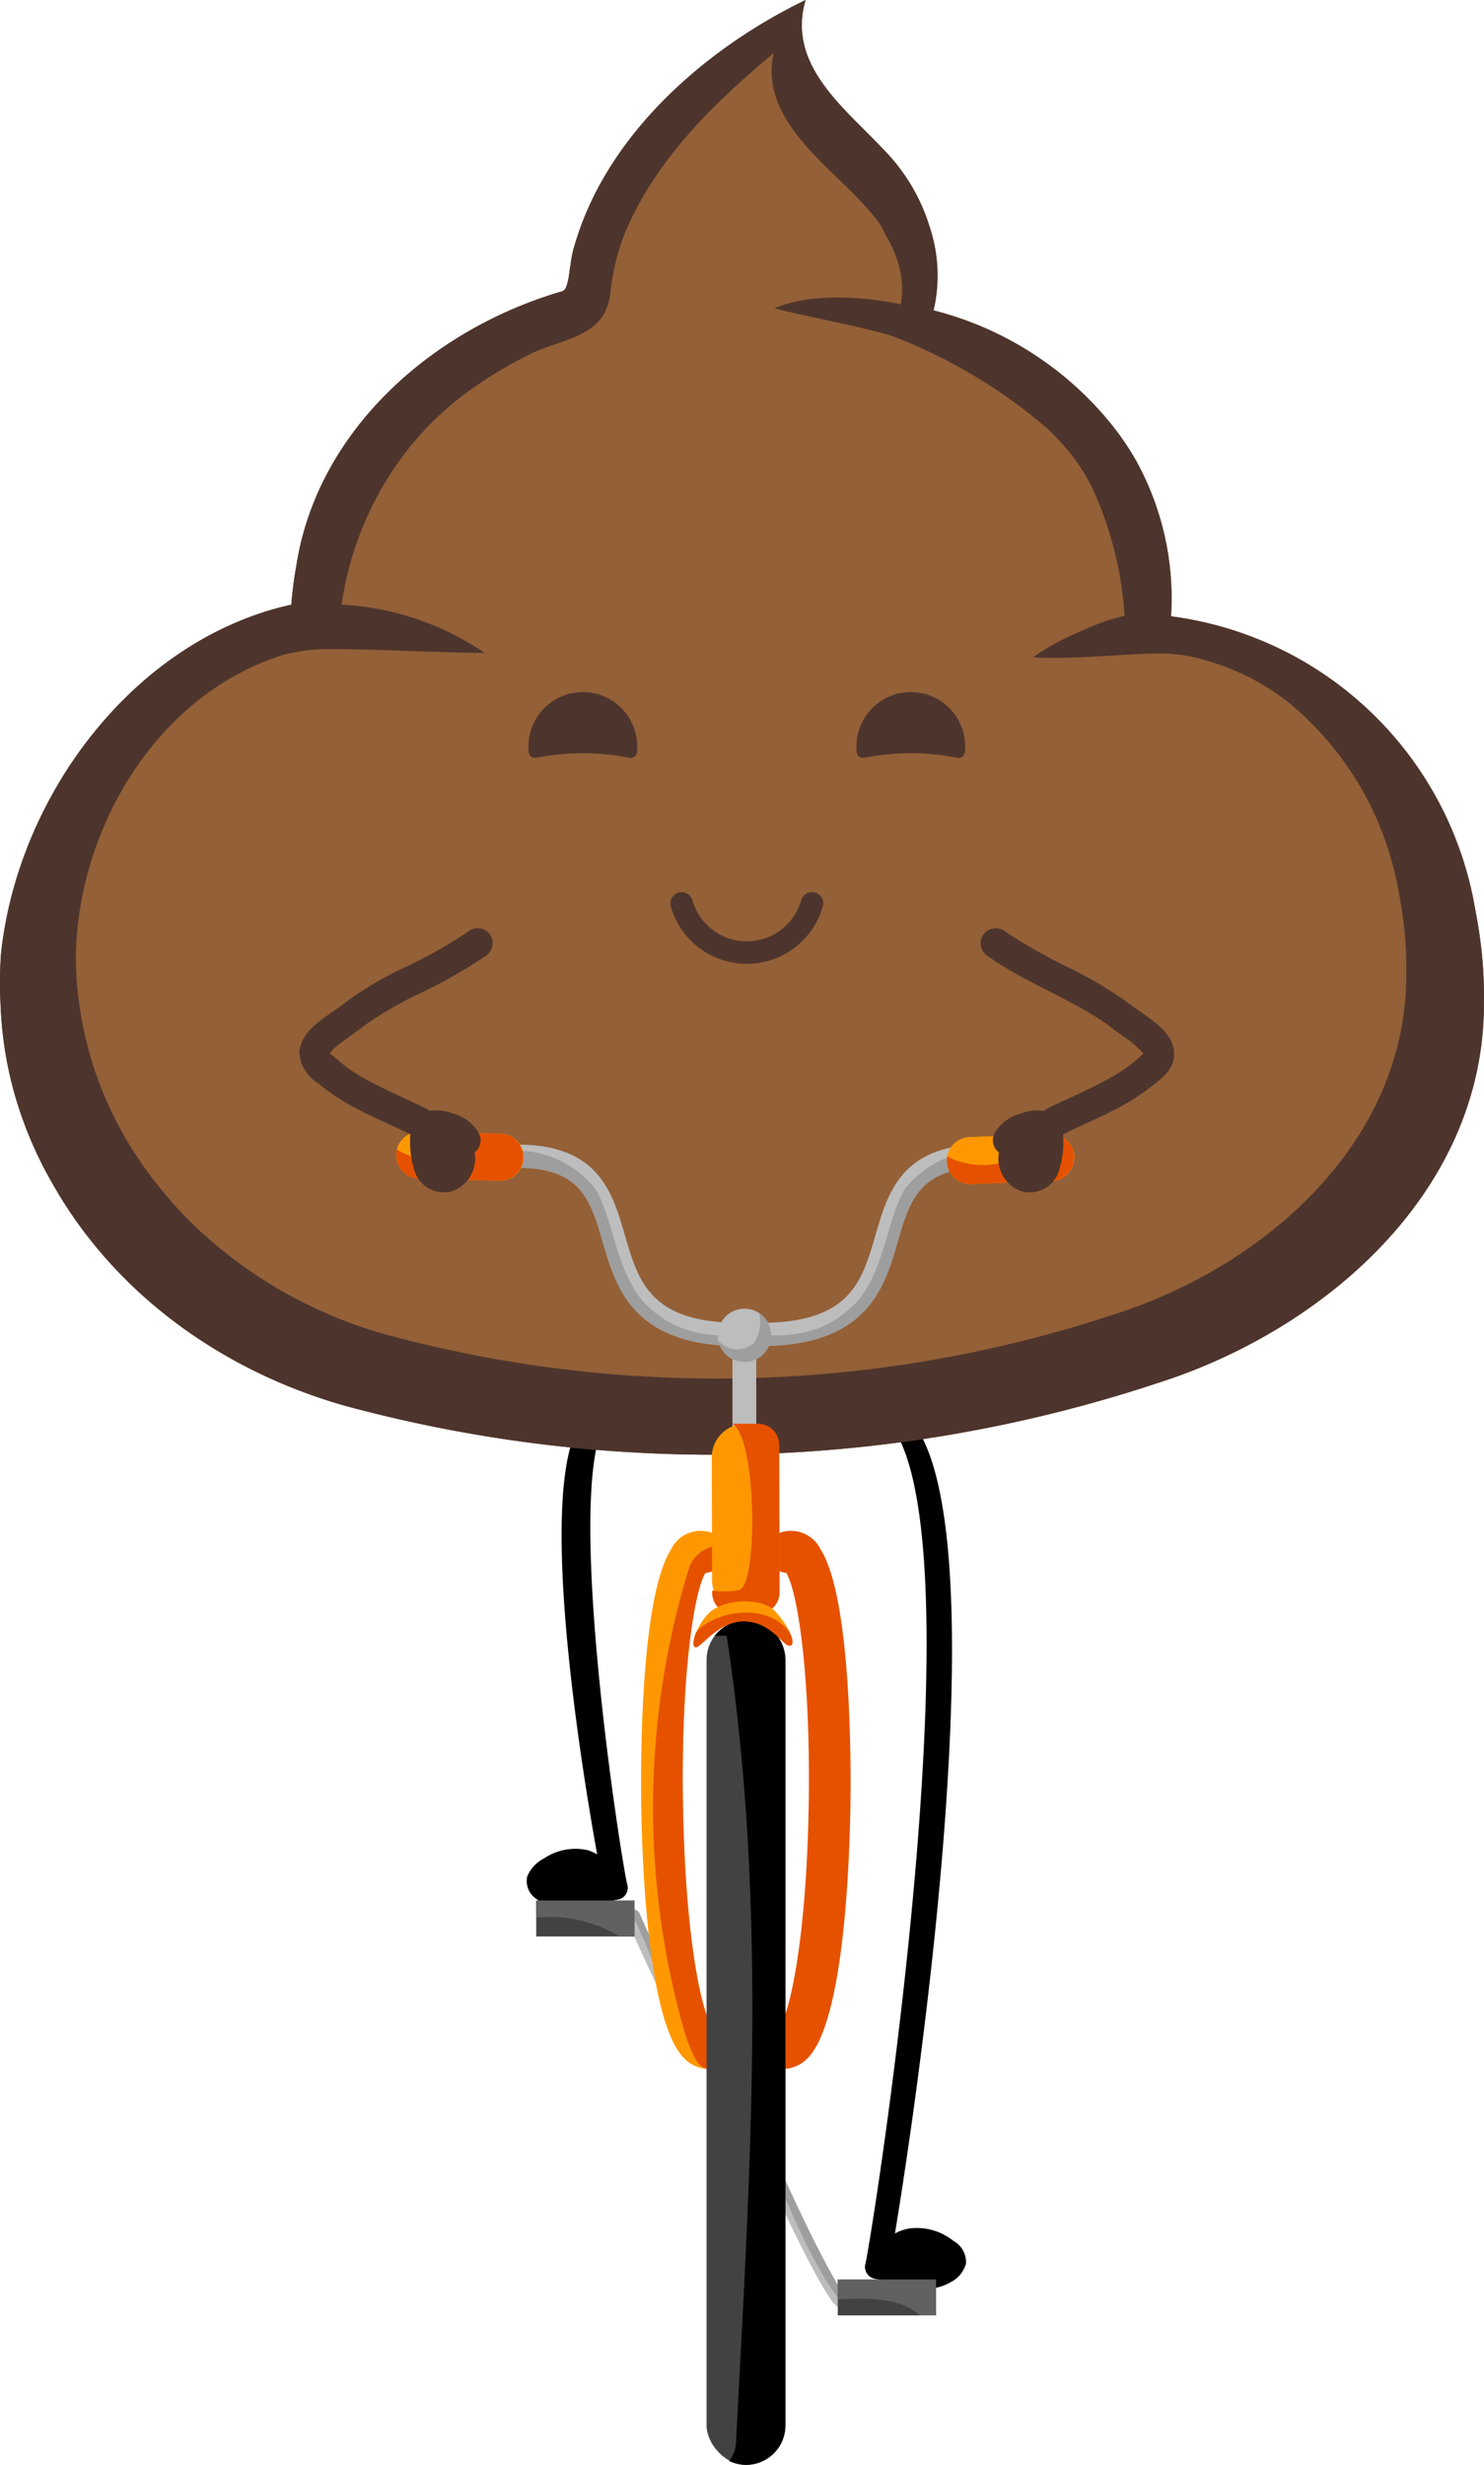 <svg xmlns="http://www.w3.org/2000/svg" width="120.43" height="200" viewBox="0 0 120.43 200">
  <g id="Group_353" data-name="Group 353" transform="translate(-379.557 -140)">
    <g id="Group_275" data-name="Group 275" transform="translate(422.274 254.178)">
      <g id="Group_254" data-name="Group 254" transform="translate(27.493 0.011)">
        <g id="Group_253" data-name="Group 253">
          <g id="Group_252" data-name="Group 252">
            <g id="Group_251" data-name="Group 251">
              <path id="Path_6018" data-name="Path 6018" d="M568.169,445.064c8.232,7.681-.773,65.2-1.513,68.694a.99.99,0,0,0,.676,1.19.977.977,0,0,0,1.189-.676c.774-3.661,10.126-60.563,1.582-69.208-.874-.885-1.957-1.247-1.934,0Z" transform="translate(-566.631 -444.259)"/>
            </g>
          </g>
        </g>
      </g>
      <g id="Group_262" data-name="Group 262" transform="translate(27.486 66.592)">
        <g id="Group_257" data-name="Group 257" transform="translate(0.964 0.959)">
          <g id="Group_256" data-name="Group 256">
            <g id="Group_255" data-name="Group 255">
              <path id="Path_6019" data-name="Path 6019" d="M569.181,626.428c2,.375,4.564,1.715,6.2-.207a.619.619,0,0,0-.117-.757,3.668,3.668,0,0,0-4.252-.874,5.323,5.323,0,0,0-1.541,1.482Z" transform="translate(-569.181 -624.22)"/>
            </g>
          </g>
        </g>
        <g id="Group_261" data-name="Group 261">
          <g id="Group_260" data-name="Group 260">
            <g id="Group_259" data-name="Group 259">
              <g id="Group_258" data-name="Group 258">
                <path id="Path_6020" data-name="Path 6020" d="M567.32,625.764c2.008.39,4.222,1.469,6.189.331a2.411,2.411,0,0,0,1.294-1.535,1.967,1.967,0,0,0-1.016-1.837,4.784,4.784,0,0,0-3.475-1.025c-1.552.207-2.521,1.327-3.418,2.449a1,1,0,0,0,0,1.368.974.974,0,0,0,1.368,0c.646-.807,1.369-1.858,2.412-1.921a2.61,2.61,0,0,1,1.331.286,4.33,4.33,0,0,1,.71.441c-.007-.005.25.234.257.23a.244.244,0,0,1-.081-.223q.24-.443.079-.257a4.309,4.309,0,0,1-.527.4,2.593,2.593,0,0,1-.519.164c-.263.063.134.008-.137.018-.135.006-.269.013-.4.01-.1,0-.206-.008-.308-.017q-.1-.009-.208-.021c.083.01.065.007-.057-.011-1.005-.186-1.972-.524-2.975-.719a.993.993,0,0,0-1.19.676A.976.976,0,0,0,567.32,625.764Z" transform="translate(-566.613 -621.664)"/>
              </g>
            </g>
          </g>
        </g>
      </g>
      <g id="Group_266" data-name="Group 266" transform="translate(2.858)">
        <g id="Group_265" data-name="Group 265">
          <g id="Group_264" data-name="Group 264">
            <g id="Group_263" data-name="Group 263">
              <path id="Path_6021" data-name="Path 6021" d="M502.92,445.045c-4.784,4.926.757,34.779,1.531,38.44a.967.967,0,0,0,1.865-.514c-.739-3.5-5.322-33.694-1.462-37.926.839-.92-1.911-1.245-1.934,0Z" transform="translate(-500.994 -444.228)"/>
            </g>
          </g>
        </g>
      </g>
      <g id="Group_274" data-name="Group 274" transform="translate(0 35.819)">
        <g id="Group_269" data-name="Group 269" transform="translate(0.966 0.964)">
          <g id="Group_268" data-name="Group 268">
            <g id="Group_267" data-name="Group 267">
              <path id="Path_6022" data-name="Path 6022" d="M502.233,544.446c-2,.375-4.564,1.715-6.2-.207a.619.619,0,0,1,.116-.757,3.668,3.668,0,0,1,4.252-.874,5.326,5.326,0,0,1,1.541,1.482Z" transform="translate(-495.951 -542.238)"/>
            </g>
          </g>
        </g>
        <g id="Group_273" data-name="Group 273">
          <g id="Group_272" data-name="Group 272">
            <g id="Group_271" data-name="Group 271">
              <g id="Group_270" data-name="Group 270">
                <path id="Path_6023" data-name="Path 6023" d="M500.368,541.909c-1,.195-1.97.533-2.975.719-.121.018-.14.021-.056.011-.052.006-.1.012-.156.016-.12.011-.24.019-.36.022-.135,0-.269,0-.4-.01-.2-.008.068.03-.138-.018-.129-.031-.257-.059-.382-.1-.267-.093.116.074-.137-.062a4.38,4.38,0,0,1-.527-.4q-.161-.186.079.257a.244.244,0,0,1-.081.223c.007,0,.263-.235.257-.23a4.15,4.15,0,0,1,.711-.441,2.638,2.638,0,0,1,1.331-.286c1.043.063,1.767,1.114,2.412,1.921a.973.973,0,0,0,1.368,0,.99.99,0,0,0,0-1.368,5.976,5.976,0,0,0-2.881-2.348,4.556,4.556,0,0,0-3.622.647,2.9,2.9,0,0,0-1.367,1.469,1.733,1.733,0,0,0,.8,1.856,4.146,4.146,0,0,0,3.153.784c1.193-.149,2.318-.564,3.494-.792a.977.977,0,0,0,.676-1.19A.987.987,0,0,0,500.368,541.909Z" transform="translate(-493.377 -539.669)"/>
              </g>
            </g>
          </g>
        </g>
      </g>
    </g>
    <g id="Group_296" data-name="Group 296" transform="translate(379.557 140)">
      <g id="Group_278" data-name="Group 278">
        <g id="Group_277" data-name="Group 277">
          <g id="Group_276" data-name="Group 276">
            <path id="Path_6024" data-name="Path 6024" d="M403.2,189.064c-12.737,2.813-22.189,15.484-23.559,28.3a32.737,32.737,0,0,0-.032,4.271,30.646,30.646,0,0,0,1.271,7.614,32.1,32.1,0,0,0,3.008,6.91c5.068,8.9,13.792,15.127,23.762,17.932a114.6,114.6,0,0,0,65.846-1.869,45.951,45.951,0,0,0,6.729-2.747c10.912-5.5,19.841-15.48,19.755-28.2a34.175,34.175,0,0,0-.149-3.676,36.6,36.6,0,0,0-.545-3.711,28.811,28.811,0,0,0-24.7-23.875,23.143,23.143,0,0,0-2.8-12.568,21.9,21.9,0,0,0-1.965-2.915,27.127,27.127,0,0,0-14.506-9.34,12.522,12.522,0,0,0-.314-6.771,15.46,15.46,0,0,0-1.364-3.145,15.1,15.1,0,0,0-2.014-2.749c-.372-.405-.761-.806-1.158-1.206-3.176-3.205-6.948-6.5-5.536-11.314-6.932,3.35-13.865,8.977-17.336,16.226a24.069,24.069,0,0,0-1.433,3.756c-.445,1.36-.341,3.437-.964,3.645-10.7,3.116-19.941,11.425-21.6,22.328A29.4,29.4,0,0,0,403.2,189.064Z" transform="translate(-379.557 -140)" fill="#946037"/>
          </g>
        </g>
      </g>
      <g id="Group_282" data-name="Group 282">
        <g id="Group_281" data-name="Group 281">
          <g id="Group_280" data-name="Group 280">
            <g id="Group_279" data-name="Group 279">
              <path id="Path_6025" data-name="Path 6025" d="M499.29,213.883a28.811,28.811,0,0,0-24.7-23.875,23.143,23.143,0,0,0-2.8-12.568,21.9,21.9,0,0,0-1.965-2.915,27.127,27.127,0,0,0-14.506-9.34,12.522,12.522,0,0,0-.314-6.771,15.46,15.46,0,0,0-1.364-3.145,15.1,15.1,0,0,0-2.014-2.749c-.372-.405-.761-.806-1.158-1.206-3.176-3.205-6.948-6.5-5.536-11.314-6.932,3.35-13.865,8.977-17.336,16.226a24.069,24.069,0,0,0-1.433,3.756c-.445,1.36-.341,3.437-.964,3.645-10.7,3.116-19.941,11.425-21.6,22.328a29.4,29.4,0,0,0-.4,3.108c-12.737,2.813-22.189,15.484-23.559,28.3a32.737,32.737,0,0,0-.032,4.271,30.646,30.646,0,0,0,1.271,7.614,32.1,32.1,0,0,0,3.008,6.91c5.068,8.9,13.792,15.127,23.762,17.932a114.6,114.6,0,0,0,65.846-1.869,45.951,45.951,0,0,0,6.729-2.747c10.912-5.5,19.841-15.48,19.755-28.2a34.175,34.175,0,0,0-.149-3.676A36.6,36.6,0,0,0,499.29,213.883Zm-5.61,5.057c.077,11.391-7.917,20.327-17.687,25.25a41.1,41.1,0,0,1-6.025,2.459,102.6,102.6,0,0,1-58.952,1.674,36.851,36.851,0,0,1-15.726-8.91,32.819,32.819,0,0,1-3.017-3.363,30.308,30.308,0,0,1-4.148-6.912,29.433,29.433,0,0,1-2.144-7.729,26.137,26.137,0,0,1-.267-3.673c.078-10.384,6.517-21.392,16.85-24.606a16.255,16.255,0,0,1,4.229-.478c.1-1.139.254-2.221.44-3.246a26.274,26.274,0,0,1,2.265-7.789,25.786,25.786,0,0,1,1.91-3.424,25.329,25.329,0,0,1,4.857-5.427q.561-.469,1.15-.9a33.7,33.7,0,0,1,4.639-2.867q.481-.246.969-.477c2.566-1.093,5.645-1.33,6.053-4.663a19.278,19.278,0,0,1,1.053-4.6c2.45-6.119,7.227-10.793,12.212-14.947-1.038,4.57,3.012,8,5.9,10.836.525.516,1.036,1.032,1.514,1.56a16.589,16.589,0,0,1,1.312,1.625c.208.415.415.831.639,1.223a9.57,9.57,0,0,1,.9,2.432,6.879,6.879,0,0,1-.917,5.173,42.7,42.7,0,0,1,12.852,7.6,21.532,21.532,0,0,1,2.137,2.347,18.486,18.486,0,0,1,1.461,2.352,29.33,29.33,0,0,1,2.712,13.67c3.889-.251,4.979-.052,7.242.658a19.123,19.123,0,0,1,6.218,3.359,25.58,25.58,0,0,1,8.746,15.186,32.7,32.7,0,0,1,.487,3.323A30.568,30.568,0,0,1,493.68,218.94Z" transform="translate(-379.557 -140)" fill="#4d352d"/>
            </g>
          </g>
        </g>
      </g>
      <g id="Group_285" data-name="Group 285" transform="translate(20.941 49.055)">
        <g id="Group_284" data-name="Group 284">
          <g id="Group_283" data-name="Group 283">
            <path id="Path_6026" data-name="Path 6026" d="M435.542,274.557c1.01-.1,2.022-.168,3.034-.2s2.026-.041,3.039-.035c4.052.023,8.109.28,12.126.306a22.734,22.734,0,0,0-11.6-3.92,17.274,17.274,0,0,0-3.046.51,14.727,14.727,0,0,0-2.959.822c-.839.307-.973,1.566-.557,2.409Z" transform="translate(-435.354 -270.706)" fill="#4d352d"/>
          </g>
        </g>
      </g>
      <g id="Group_288" data-name="Group 288" transform="translate(83.822 49.807)">
        <g id="Group_287" data-name="Group 287">
          <g id="Group_286" data-name="Group 286">
            <path id="Path_6027" data-name="Path 6027" d="M617.818,275.851c-4.129-.175-8.257.332-12.373.424-.843.02-1.691.014-2.545-.029a18.888,18.888,0,0,1,3.158-1.8c3.469-1.6,5.879-2.425,9.52-1.022.747.259,2.438,1.625,2.195,2.331" transform="translate(-602.901 -272.711)" fill="#4d352d"/>
          </g>
        </g>
      </g>
      <g id="Group_291" data-name="Group 291" transform="translate(62.853 24.141)">
        <g id="Group_290" data-name="Group 290">
          <g id="Group_289" data-name="Group 289">
            <path id="Path_6028" data-name="Path 6028" d="M562.694,209.891c-4.791-2.729-10.414-3.365-15.664-4.687,5.591-2.518,19.227.779,15.669,4.593" transform="translate(-547.03 -204.323)" fill="#4d352d"/>
          </g>
        </g>
      </g>
      <g id="Group_295" data-name="Group 295" opacity="0.35">
        <g id="Group_294" data-name="Group 294">
          <g id="Group_293" data-name="Group 293">
            <g id="Group_292" data-name="Group 292">
              <path id="Path_6029" data-name="Path 6029" d="M499.29,213.883a28.811,28.811,0,0,0-24.7-23.875,23.143,23.143,0,0,0-2.8-12.568,21.9,21.9,0,0,0-1.965-2.915,27.127,27.127,0,0,0-14.506-9.34,12.522,12.522,0,0,0-.314-6.771,15.46,15.46,0,0,0-1.364-3.145,15.1,15.1,0,0,0-2.014-2.749c-.372-.405-.761-.806-1.158-1.206-3.176-3.205-6.948-6.5-5.536-11.314-6.932,3.35-13.865,8.977-17.336,16.226a24.069,24.069,0,0,0-1.433,3.756c-.445,1.36-.341,3.437-.964,3.645-10.7,3.116-19.941,11.425-21.6,22.328a29.4,29.4,0,0,0-.4,3.108c-12.737,2.813-22.189,15.484-23.559,28.3a32.737,32.737,0,0,0-.032,4.271,30.646,30.646,0,0,0,1.271,7.614,32.1,32.1,0,0,0,3.008,6.91c5.068,8.9,13.792,15.127,23.762,17.932a114.6,114.6,0,0,0,65.846-1.869,45.951,45.951,0,0,0,6.729-2.747c10.912-5.5,19.841-15.48,19.755-28.2a34.175,34.175,0,0,0-.149-3.676A36.6,36.6,0,0,0,499.29,213.883Zm-1.3,6.649c.084,12.3-8.549,21.952-19.1,27.268a44.4,44.4,0,0,1-6.506,2.656,110.794,110.794,0,0,1-63.664,1.807c-9.64-2.711-18.075-8.736-22.975-17.337a31.05,31.05,0,0,1-2.909-6.681,29.644,29.644,0,0,1-1.229-7.362c-.9-13.739,9.276-27.968,22.932-30.564a27.179,27.179,0,0,1,1.557-8.091,25.547,25.547,0,0,1,9.939-12.834,32.769,32.769,0,0,1,4.628-2.68,33.62,33.62,0,0,1,5.027-1.913c.6-.2.5-2.209.932-3.524a23.213,23.213,0,0,1,1.385-3.632,30.19,30.19,0,0,1,7.126-9.258c.733-.661,1.493-1.291,2.266-1.89,2.037-1.459,4.01-3.017,6.191-4.367a8.292,8.292,0,0,0,1.985,6.059,20.426,20.426,0,0,0,1.451,1.678c4.873,4,8.82,10.439,6.639,16.982a19,19,0,0,1,10.264,3.776q1.032.761,1.987,1.619a25.732,25.732,0,0,1,2.653,2.765,22.049,22.049,0,0,1,2.173,3.135,18.8,18.8,0,0,1,1.878,13.216A20.321,20.321,0,0,1,480,192.37a23.479,23.479,0,0,1,6.591,3.432,27.571,27.571,0,0,1,10.724,17.588,35.449,35.449,0,0,1,.526,3.588A32.854,32.854,0,0,1,497.988,220.532Z" transform="translate(-379.557 -140)" fill="#4d352d"/>
            </g>
          </g>
        </g>
      </g>
    </g>
    <g id="Group_305" data-name="Group 305" transform="translate(411.712 231.814)">
      <g id="Group_297" data-name="Group 297" transform="translate(18.596 63.122)">
        <path id="Path_6030" data-name="Path 6030" d="M522.022,565.551a1.054,1.054,0,0,1-1.5-.526c-.394-.614-.9-1.508-1.5-2.657-1.225-2.347-2.718-5.509-4.206-8.9a.467.467,0,0,1,.363-.6.611.611,0,0,1,.743.262c3.26,7.437,5.537,10.977,6.133,11.558a.5.5,0,0,1,.331.267A.467.467,0,0,1,522.022,565.551Zm.082-.262h0Zm-.461-.038Z" transform="translate(-514.782 -552.827)" fill="#bdbdbd"/>
      </g>
      <path id="Path_6031" data-name="Path 6031" d="M522.385,565.513a.5.5,0,0,0-.331-.267c-.6-.581-2.874-4.687-6.133-12.124a.611.611,0,0,0-.743-.262.467.467,0,0,0-.363.6c.008.02.522-.281.923.6,1.228,2.7,3.734,9.317,6.312,12.041A.459.459,0,0,0,522.385,565.513Zm-.278-.225h0Zm-.464-.037h0Z" transform="translate(-496.187 -489.705)" fill="#9e9e9e"/>
      <g id="Group_299" data-name="Group 299" transform="translate(19.868 32.391)">
        <g id="Group_298" data-name="Group 298">
          <path id="Path_6032" data-name="Path 6032" d="M523.132,514.559a2.585,2.585,0,0,0,1.729-.268,1.695,1.695,0,0,0-.979-3.183c-.856-1.406-2.024-7.025-2.277-16.523-.3-11.108.806-18.589,1.787-20.222a1.694,1.694,0,0,0,.382-3.3,2.681,2.681,0,0,0-3.16,1.379c-2.575,4.051-2.471,18.158-2.424,20.945.086,5.082.587,17.231,3.388,20.268A2.892,2.892,0,0,0,523.132,514.559Z" transform="translate(-518.173 -470.945)" fill="#ff9800"/>
        </g>
      </g>
      <path id="Path_6033" data-name="Path 6033" d="M524.28,515.877a1.594,1.594,0,0,0,1.935.669c.036-.014.071-.029.106-.044a1.936,1.936,0,0,0,.916-2.437,1.693,1.693,0,0,0-1.741-1c-.856-1.406-2.024-7.025-2.277-16.524-.3-11.108.806-18.589,1.787-20.222a1.687,1.687,0,0,0,1.476-2.217,2.751,2.751,0,0,0-2.758,1.68,66.185,66.185,0,0,0-.429,37.712,12.053,12.053,0,0,0,.916,2.266Z" transform="translate(-499.92 -440.505)" fill="#e65100"/>
      <g id="Group_301" data-name="Group 301" transform="translate(29.281 32.391)">
        <g id="Group_300" data-name="Group 300">
          <path id="Path_6034" data-name="Path 6034" d="M545.885,514.559a2.585,2.585,0,0,1-1.729-.268,1.695,1.695,0,0,1,.98-3.183c.856-1.406,2.024-7.025,2.277-16.523.295-11.108-.806-18.589-1.787-20.222a1.694,1.694,0,0,1-.382-3.3,2.681,2.681,0,0,1,3.16,1.379c2.575,4.051,2.471,18.158,2.424,20.945-.086,5.082-.587,17.231-3.388,20.268A2.892,2.892,0,0,1,545.885,514.559Z" transform="translate(-543.252 -470.945)" fill="#e65100"/>
        </g>
      </g>
      <rect id="Rectangle_20" data-name="Rectangle 20" width="1.93" height="10.683" transform="translate(27.287 16.73)" fill="#bdbdbd"/>
      <g id="Group_302" data-name="Group 302" transform="translate(29.259 82.161)">
        <path id="Path_6035" data-name="Path 6035" d="M550.434,616.846c-.623.193-1-.307-1.5-1.092-.394-.615-.9-1.508-1.5-2.657-1.224-2.347-2.718-5.509-4.206-8.9a.467.467,0,0,1,.364-.6.612.612,0,0,1,.743.262c3.26,7.437,5.537,11.543,6.133,12.124a.5.5,0,0,1,.332.267A.467.467,0,0,1,550.434,616.846Zm.082-.828h0Zm-.461-.038h0Z" transform="translate(-543.194 -603.556)" fill="#bdbdbd"/>
      </g>
      <path id="Path_6036" data-name="Path 6036" d="M550.8,616.242a.5.5,0,0,0-.332-.267c-.6-.581-2.873-4.687-6.133-12.124a.612.612,0,0,0-.743-.262.467.467,0,0,0-.364.6c.009.02.522-.281.923.6,1.228,2.7,3.734,9.317,6.312,12.041A.459.459,0,0,0,550.8,616.242Zm-.278-.225h0Zm-.464-.037h0Z" transform="translate(-513.936 -521.395)" fill="#9e9e9e"/>
      <rect id="Rectangle_21" data-name="Rectangle 21" width="7.979" height="2.908" transform="translate(35.833 93.149)" fill="#424242"/>
      <path id="Path_6037" data-name="Path 6037" d="M568.691,632.833h-7.979v1.593c2.387-.063,4.969-.22,6.676,1.315h1.3Z" transform="translate(-524.879 -539.684)" fill="#616161"/>
      <rect id="Rectangle_22" data-name="Rectangle 22" width="7.979" height="2.908" transform="translate(11.361 62.402)" fill="#424242"/>
      <path id="Path_6038" data-name="Path 6038" d="M503.486,550.909h-7.979v1.382a10.86,10.86,0,0,1,6.75,1.525h1.228Z" transform="translate(-484.146 -488.507)" fill="#616161"/>
      <path id="Rectangle_23" data-name="Rectangle 23" d="M2.738,0h0A2.738,2.738,0,0,1,5.477,2.738v9.95a2.738,2.738,0,0,1-2.738,2.738h0A2.738,2.738,0,0,1,0,12.688V2.738A2.738,2.738,0,0,1,2.738,0Z" transform="translate(25.597 23.715) rotate(-0.155)" fill="#ff9800"/>
      <rect id="Rectangle_24" data-name="Rectangle 24" width="6.4" height="68.521" rx="3.2" transform="translate(25.185 39.665)" fill="#424242"/>
      <path id="Path_6039" data-name="Path 6039" d="M536.653,490.325a3.2,3.2,0,0,0-2.533,1.255h.964c3.388,22.213,1.882,43.673.753,65.509a2.382,2.382,0,0,1-.566,1.437,3.165,3.165,0,0,0,1.381.32,3.21,3.21,0,0,0,3.2-3.2V493.525A3.209,3.209,0,0,0,536.653,490.325Z" transform="translate(-508.267 -450.66)"/>
      <g id="Group_303" data-name="Group 303" transform="translate(28.396 1.059)">
        <path id="Path_6040" data-name="Path 6040" d="M545.341,403.532a18.779,18.779,0,0,1-3.511.275.941.941,0,0,1,.013-1.883c7.466.053,8.431-3.273,9.548-7.122,1.109-3.822,2.368-8.155,10.975-7.211a.941.941,0,1,1-.205,1.871c-7.037-.772-7.886,2.156-8.962,5.864C552.259,398.563,551.124,402.472,545.341,403.532Z" transform="translate(-540.895 -387.461)" fill="#bdbdbd"/>
      </g>
      <path id="Path_6041" data-name="Path 6041" d="M553.747,391.918c-1.445,2.561-1.586,6.319-3.771,9.016-2.411,2.608-5.321,3.188-9.069,2.635a.932.932,0,0,0-.012.11.942.942,0,0,0,.935.948,18.779,18.779,0,0,0,3.511-.275c5.784-1.06,6.919-4.969,7.858-8.2,1.076-3.708,1.926-6.636,8.962-5.864a.925.925,0,0,0,1.04-.988A8.273,8.273,0,0,0,553.747,391.918Z" transform="translate(-512.499 -387.22)" fill="#9e9e9e"/>
      <path id="Path_6042" data-name="Path 6042" d="M592.8,388.981l-6.528.249a1.915,1.915,0,0,1-1.98-1.835h0a1.915,1.915,0,0,1,1.835-1.98l6.528-.249a1.915,1.915,0,0,1,1.98,1.835h0A1.914,1.914,0,0,1,592.8,388.981Z" transform="translate(-539.609 -384.967)" fill="#ff9800"/>
      <path id="Path_6043" data-name="Path 6043" d="M592.656,385.166l-2.829.108c-.092.872-.17,1.752-1.089,2.211a6.126,6.126,0,0,1-4.415-.5,1.9,1.9,0,0,0,1.95,2.24l6.528-.249a1.909,1.909,0,0,0-.145-3.815Z" transform="translate(-539.609 -384.967)" fill="#e65100"/>
      <g id="Group_304" data-name="Group 304" transform="translate(6.741 1.059)">
        <path id="Path_6044" data-name="Path 6044" d="M501.06,403.532a18.78,18.78,0,0,0,3.511.275.941.941,0,0,0-.013-1.883c-7.466.053-8.431-3.273-9.548-7.122-1.109-3.822-2.368-8.155-10.975-7.211a.941.941,0,1,0,.205,1.871c7.037-.772,7.886,2.156,8.962,5.864C494.141,398.563,495.277,402.472,501.06,403.532Z" transform="translate(-483.196 -387.461)" fill="#bdbdbd"/>
      </g>
      <path id="Path_6045" data-name="Path 6045" d="M492.657,391.918c1.445,2.561,1.586,6.319,3.771,9.016,2.411,2.608,5.321,3.188,9.069,2.635a.951.951,0,0,1,.012.11.942.942,0,0,1-.935.948,18.779,18.779,0,0,1-3.511-.275c-5.783-1.06-6.919-4.969-7.858-8.2-1.076-3.708-1.925-6.636-8.962-5.864a.925.925,0,0,1-1.04-.988A8.274,8.274,0,0,1,492.657,391.918Z" transform="translate(-476.458 -387.22)" fill="#9e9e9e"/>
      <path id="Path_6046" data-name="Path 6046" d="M534.814,425.484a2.161,2.161,0,1,1,2.515,1.737A2.161,2.161,0,0,1,534.814,425.484Z" transform="translate(-508.678 -408.561)" fill="#bdbdbd"/>
      <path id="Path_6047" data-name="Path 6047" d="M538.214,423.892a3.021,3.021,0,0,1-.407,2.408,2.032,2.032,0,0,1-2.9-.156,2.16,2.16,0,1,0,3.3-2.252Z" transform="translate(-508.761 -409.16)" fill="#9e9e9e"/>
      <path id="Path_6048" data-name="Path 6048" d="M473.623,388.627l-6.531-.172a1.915,1.915,0,0,1-1.858-1.959h0a1.914,1.914,0,0,1,1.958-1.858l6.531.172a1.914,1.914,0,0,1,1.858,1.958h0A1.914,1.914,0,0,1,473.623,388.627Z" transform="translate(-465.234 -384.638)" fill="#ff9800"/>
      <path id="Path_6049" data-name="Path 6049" d="M473.724,384.975l-2.83-.075c-.148.865-.283,1.737-1.229,2.136a6.126,6.126,0,0,1-4.375-.778,1.9,1.9,0,0,0,1.8,2.361l6.531.172a1.909,1.909,0,0,0,.1-3.816Z" transform="translate(-465.234 -384.802)" fill="#e65100"/>
      <path id="Path_6050" data-name="Path 6050" d="M539.014,461.538l-.01-4.525-.02-7.5a1.723,1.723,0,0,0-1.722-1.713l-2.041.006-.031,0c2.014,1.206,2.071,13.246.511,13.5a7.1,7.1,0,0,1-2.161.036v.17a1.723,1.723,0,0,0,1.722,1.713l2.041-.006A1.722,1.722,0,0,0,539.014,461.538Z" transform="translate(-507.904 -424.095)" fill="#e65100"/>
      <path id="Path_6051" data-name="Path 6051" d="M530.646,487.266c-1.13,1.271-1.412,2.8-.894,2.659s1.929-2.235,4.047-2.094,2.965,2.024,3.53,1.977-.047-1.553-1.177-2.777S531.775,486,530.646,487.266Z" transform="translate(-505.382 -448.088)" fill="#ff9800"/>
      <path id="Path_6052" data-name="Path 6052" d="M537.3,490.2c-1.577-2.026-4.8-1.981-6.982-.528a2.661,2.661,0,0,0-.6.575,2.755,2.755,0,0,0-.21.777.731.731,0,0,0,.056.154.731.731,0,0,1-.056-.154c-.024.295.057.464.244.413.518-.141,1.929-2.235,4.047-2.094s2.965,2.024,3.53,1.977C537.643,491.292,537.595,490.821,537.3,490.2Z" transform="translate(-505.384 -449.598)" fill="#e65100"/>
    </g>
    <g id="Group_318" data-name="Group 318" transform="translate(403.849 215.306)">
      <g id="Group_313" data-name="Group 313" transform="translate(8.99 14.787)">
        <g id="Group_308" data-name="Group 308" transform="translate(1.22 1.241)">
          <g id="Group_307" data-name="Group 307">
            <g id="Group_306" data-name="Group 306">
              <path id="Path_6053" data-name="Path 6053" d="M471.609,383.448a7.074,7.074,0,0,0-.116,1.07,6.683,6.683,0,0,0,.051,1.065c.1.734.3,1.614.983,1.908a1.389,1.389,0,0,0,1.761-1.076,1.765,1.765,0,0,0-.391-1.541,5.468,5.468,0,0,0-.7-.792c-.257-.247-.526-.48-.771-.7a8.8,8.8,0,0,0,2.348,1.174c-.587-1.076-1.956-1.174-3.034-1.2C471.7,383.387,471.652,383.417,471.609,383.448Z" transform="translate(-471.489 -383.359)" fill="#4d352d"/>
            </g>
          </g>
        </g>
        <g id="Group_312" data-name="Group 312">
          <g id="Group_311" data-name="Group 311">
            <g id="Group_310" data-name="Group 310">
              <g id="Group_309" data-name="Group 309">
                <path id="Path_6054" data-name="Path 6054" d="M468.4,381.058a7.677,7.677,0,0,0,.14,3.726,2.515,2.515,0,0,0,2.957,1.87,2.777,2.777,0,0,0,2.008-2.908c-.112-1.421-1.246-2.4-2.241-3.293l-1.482,1.92a10.52,10.52,0,0,0,2.64,1.3,1.235,1.235,0,0,0,1.381-1.8,3.49,3.49,0,0,0-2.125-1.573,3.735,3.735,0,0,0-2.716.026,1.251,1.251,0,0,0-.439,1.673,1.235,1.235,0,0,0,1.673.439l.134-.089-.617.167a4.712,4.712,0,0,1,1.252.127,2.853,2.853,0,0,1,.3.092c-.173-.067.151.083.16.089a.67.67,0,0,1,.261.284l1.381-1.8a8.189,8.189,0,0,1-2.056-1.051c-1.135-.793-2.514,1-1.482,1.921.5.449,1.289.988,1.533,1.631-.041-.108.006.225,0,.077a.5.5,0,0,1-.031.271q.034-.119-.064.083.065-.106-.08.061c.131-.089.037.033-.046-.01.042.021.116-.049.157.021q.123.121-.031-.029c.054.077.057.08.011.008a1.413,1.413,0,0,1-.09-.161q.06.15-.017-.062a3.825,3.825,0,0,1-.1-.376,5.363,5.363,0,0,1-.021-1.988,1.258,1.258,0,0,0-.854-1.5A1.232,1.232,0,0,0,468.4,381.058Z" transform="translate(-468.238 -380.053)" fill="#4d352d"/>
              </g>
            </g>
          </g>
        </g>
      </g>
      <g id="Group_317" data-name="Group 317">
        <g id="Group_316" data-name="Group 316">
          <g id="Group_315" data-name="Group 315">
            <g id="Group_314" data-name="Group 314">
              <path id="Path_6055" data-name="Path 6055" d="M458.148,340.828a39.5,39.5,0,0,1-5.02,2.877,28,28,0,0,0-5.09,2.97c-1.346,1.1-3.663,2.115-3.753,4.12a3.161,3.161,0,0,0,1.526,2.45,16.644,16.644,0,0,0,2.247,1.569c1.707,1,3.547,1.734,5.315,2.609a1.254,1.254,0,0,0,1.673-.439,1.234,1.234,0,0,0-.438-1.673c-1.417-.7-2.876-1.315-4.281-2.042a19.628,19.628,0,0,1-2.03-1.193c-.184-.125-1.578-1.312-1.59-1.3a.7.7,0,0,1,0,.171c-.049.1.173-.292.1-.2a3.977,3.977,0,0,1,.825-.757c.67-.507,1.358-.989,2.028-1.5a29.581,29.581,0,0,1,4.541-2.6,40.751,40.751,0,0,0,5.175-2.956,1.257,1.257,0,0,0,.439-1.673,1.234,1.234,0,0,0-1.673-.439Z" transform="translate(-444.283 -340.653)" fill="#4d352d"/>
            </g>
          </g>
        </g>
      </g>
    </g>
    <g id="Group_331" data-name="Group 331" transform="translate(459.138 215.306)">
      <g id="Group_326" data-name="Group 326" transform="translate(0.995 14.787)">
        <g id="Group_321" data-name="Group 321" transform="translate(1.211 1.24)">
          <g id="Group_320" data-name="Group 320">
            <g id="Group_319" data-name="Group 319">
              <path id="Path_6056" data-name="Path 6056" d="M600.645,383.447a7.13,7.13,0,0,1,.116,1.07,6.683,6.683,0,0,1-.051,1.065c-.1.734-.3,1.615-.983,1.908a1.389,1.389,0,0,1-1.761-1.076,1.765,1.765,0,0,1,.391-1.541,5.448,5.448,0,0,1,.7-.792c.257-.248.526-.48.771-.7a8.784,8.784,0,0,1-2.348,1.174c.587-1.076,1.957-1.174,3.034-1.2C600.557,383.387,600.6,383.416,600.645,383.447Z" transform="translate(-597.477 -383.358)" fill="#4d352d"/>
            </g>
          </g>
        </g>
        <g id="Group_325" data-name="Group 325">
          <g id="Group_324" data-name="Group 324">
            <g id="Group_323" data-name="Group 323">
              <g id="Group_322" data-name="Group 322">
                <path id="Path_6057" data-name="Path 6057" d="M597.451,381.708a5.434,5.434,0,0,1-.021,1.988,2.572,2.572,0,0,1-.173.547q-.119.185-.021.044-.154.15-.031.029c.033-.059.122-.009.157-.021-.078.028-.18-.08-.047.01a.383.383,0,0,1-.149-.162.736.736,0,0,1-.025-.33c.247-.642,1.032-1.183,1.533-1.632,1.021-.913-.335-2.722-1.482-1.92a8.209,8.209,0,0,1-2.056,1.05l1.381,1.8a.7.7,0,0,1,.261-.284c.026-.015.29-.145.19-.1-.059.025.219-.064.274-.078a4.759,4.759,0,0,1,1.252-.126l-.617-.167.134.089a1.223,1.223,0,0,0,1.234-2.112,3.74,3.74,0,0,0-2.716-.026,3.489,3.489,0,0,0-2.125,1.573,1.236,1.236,0,0,0,1.381,1.8,10.52,10.52,0,0,0,2.64-1.3l-1.482-1.921c-.948.849-2.055,1.792-2.22,3.13a2.784,2.784,0,0,0,1.986,3.071,2.5,2.5,0,0,0,2.936-1.809,7.6,7.6,0,0,0,.161-3.786,1.233,1.233,0,0,0-1.5-.854A1.251,1.251,0,0,0,597.451,381.708Z" transform="translate(-594.252 -380.054)" fill="#4d352d"/>
              </g>
            </g>
          </g>
        </g>
      </g>
      <g id="Group_330" data-name="Group 330">
        <g id="Group_329" data-name="Group 329">
          <g id="Group_328" data-name="Group 328">
            <g id="Group_327" data-name="Group 327">
              <path id="Path_6058" data-name="Path 6058" d="M592.2,342.94c2.815,1.992,6.076,3.2,8.971,5.052.71.455,1.359.99,2.048,1.476a7.267,7.267,0,0,1,1.627,1.419c-.054-.071.1.1.014.045l.019.069a.358.358,0,0,1,0-.233c-.029-.022-.207.184-.253.228a9.9,9.9,0,0,1-.852.734,15.962,15.962,0,0,1-1.954,1.238c-1.573.865-3.237,1.547-4.844,2.343a1.235,1.235,0,0,0-.439,1.673,1.248,1.248,0,0,0,1.673.439c1.583-.785,3.222-1.458,4.775-2.3a17.016,17.016,0,0,0,2.148-1.372c.757-.574,1.813-1.291,2.08-2.253.6-2.175-1.9-3.471-3.315-4.536a32.47,32.47,0,0,0-4.824-2.941,45.033,45.033,0,0,1-5.638-3.191,1.233,1.233,0,0,0-1.673.439,1.249,1.249,0,0,0,.439,1.673Z" transform="translate(-591.6 -340.653)" fill="#4d352d"/>
            </g>
          </g>
        </g>
      </g>
    </g>
    <g id="Group_336" data-name="Group 336" transform="translate(422.464 196.161)">
      <g id="Group_333" data-name="Group 333">
        <g id="Group_332" data-name="Group 332">
          <path id="Path_6059" data-name="Path 6059" d="M502.049,294.967a.513.513,0,0,0,.617-.492v-.006a4.412,4.412,0,1,0-8.784,0v.006a.513.513,0,0,0,.617.492,19.561,19.561,0,0,1,7.551,0Z" transform="translate(-493.882 -289.642)" fill="#4d352d"/>
        </g>
      </g>
      <g id="Group_335" data-name="Group 335" transform="translate(26.616)">
        <g id="Group_334" data-name="Group 334">
          <path id="Path_6060" data-name="Path 6060" d="M572.966,294.967a.513.513,0,0,0,.617-.492v-.006a4.412,4.412,0,1,0-8.784,0v.006a.513.513,0,0,0,.617.492,19.56,19.56,0,0,1,7.551,0Z" transform="translate(-564.799 -289.642)" fill="#4d352d"/>
        </g>
      </g>
    </g>
    <g id="Group_340" data-name="Group 340" transform="translate(433.947 212.402)">
      <g id="Group_339" data-name="Group 339">
        <g id="Group_338" data-name="Group 338">
          <g id="Group_337" data-name="Group 337">
            <path id="Path_6061" data-name="Path 6061" d="M535.109,333.555a4.587,4.587,0,0,1-8.828,0,.913.913,0,0,0-1.76.485,6.413,6.413,0,0,0,12.348,0,.913.913,0,0,0-1.76-.485Z" transform="translate(-524.48 -332.915)" fill="#4d352d"/>
          </g>
        </g>
      </g>
    </g>
  </g>
</svg>

